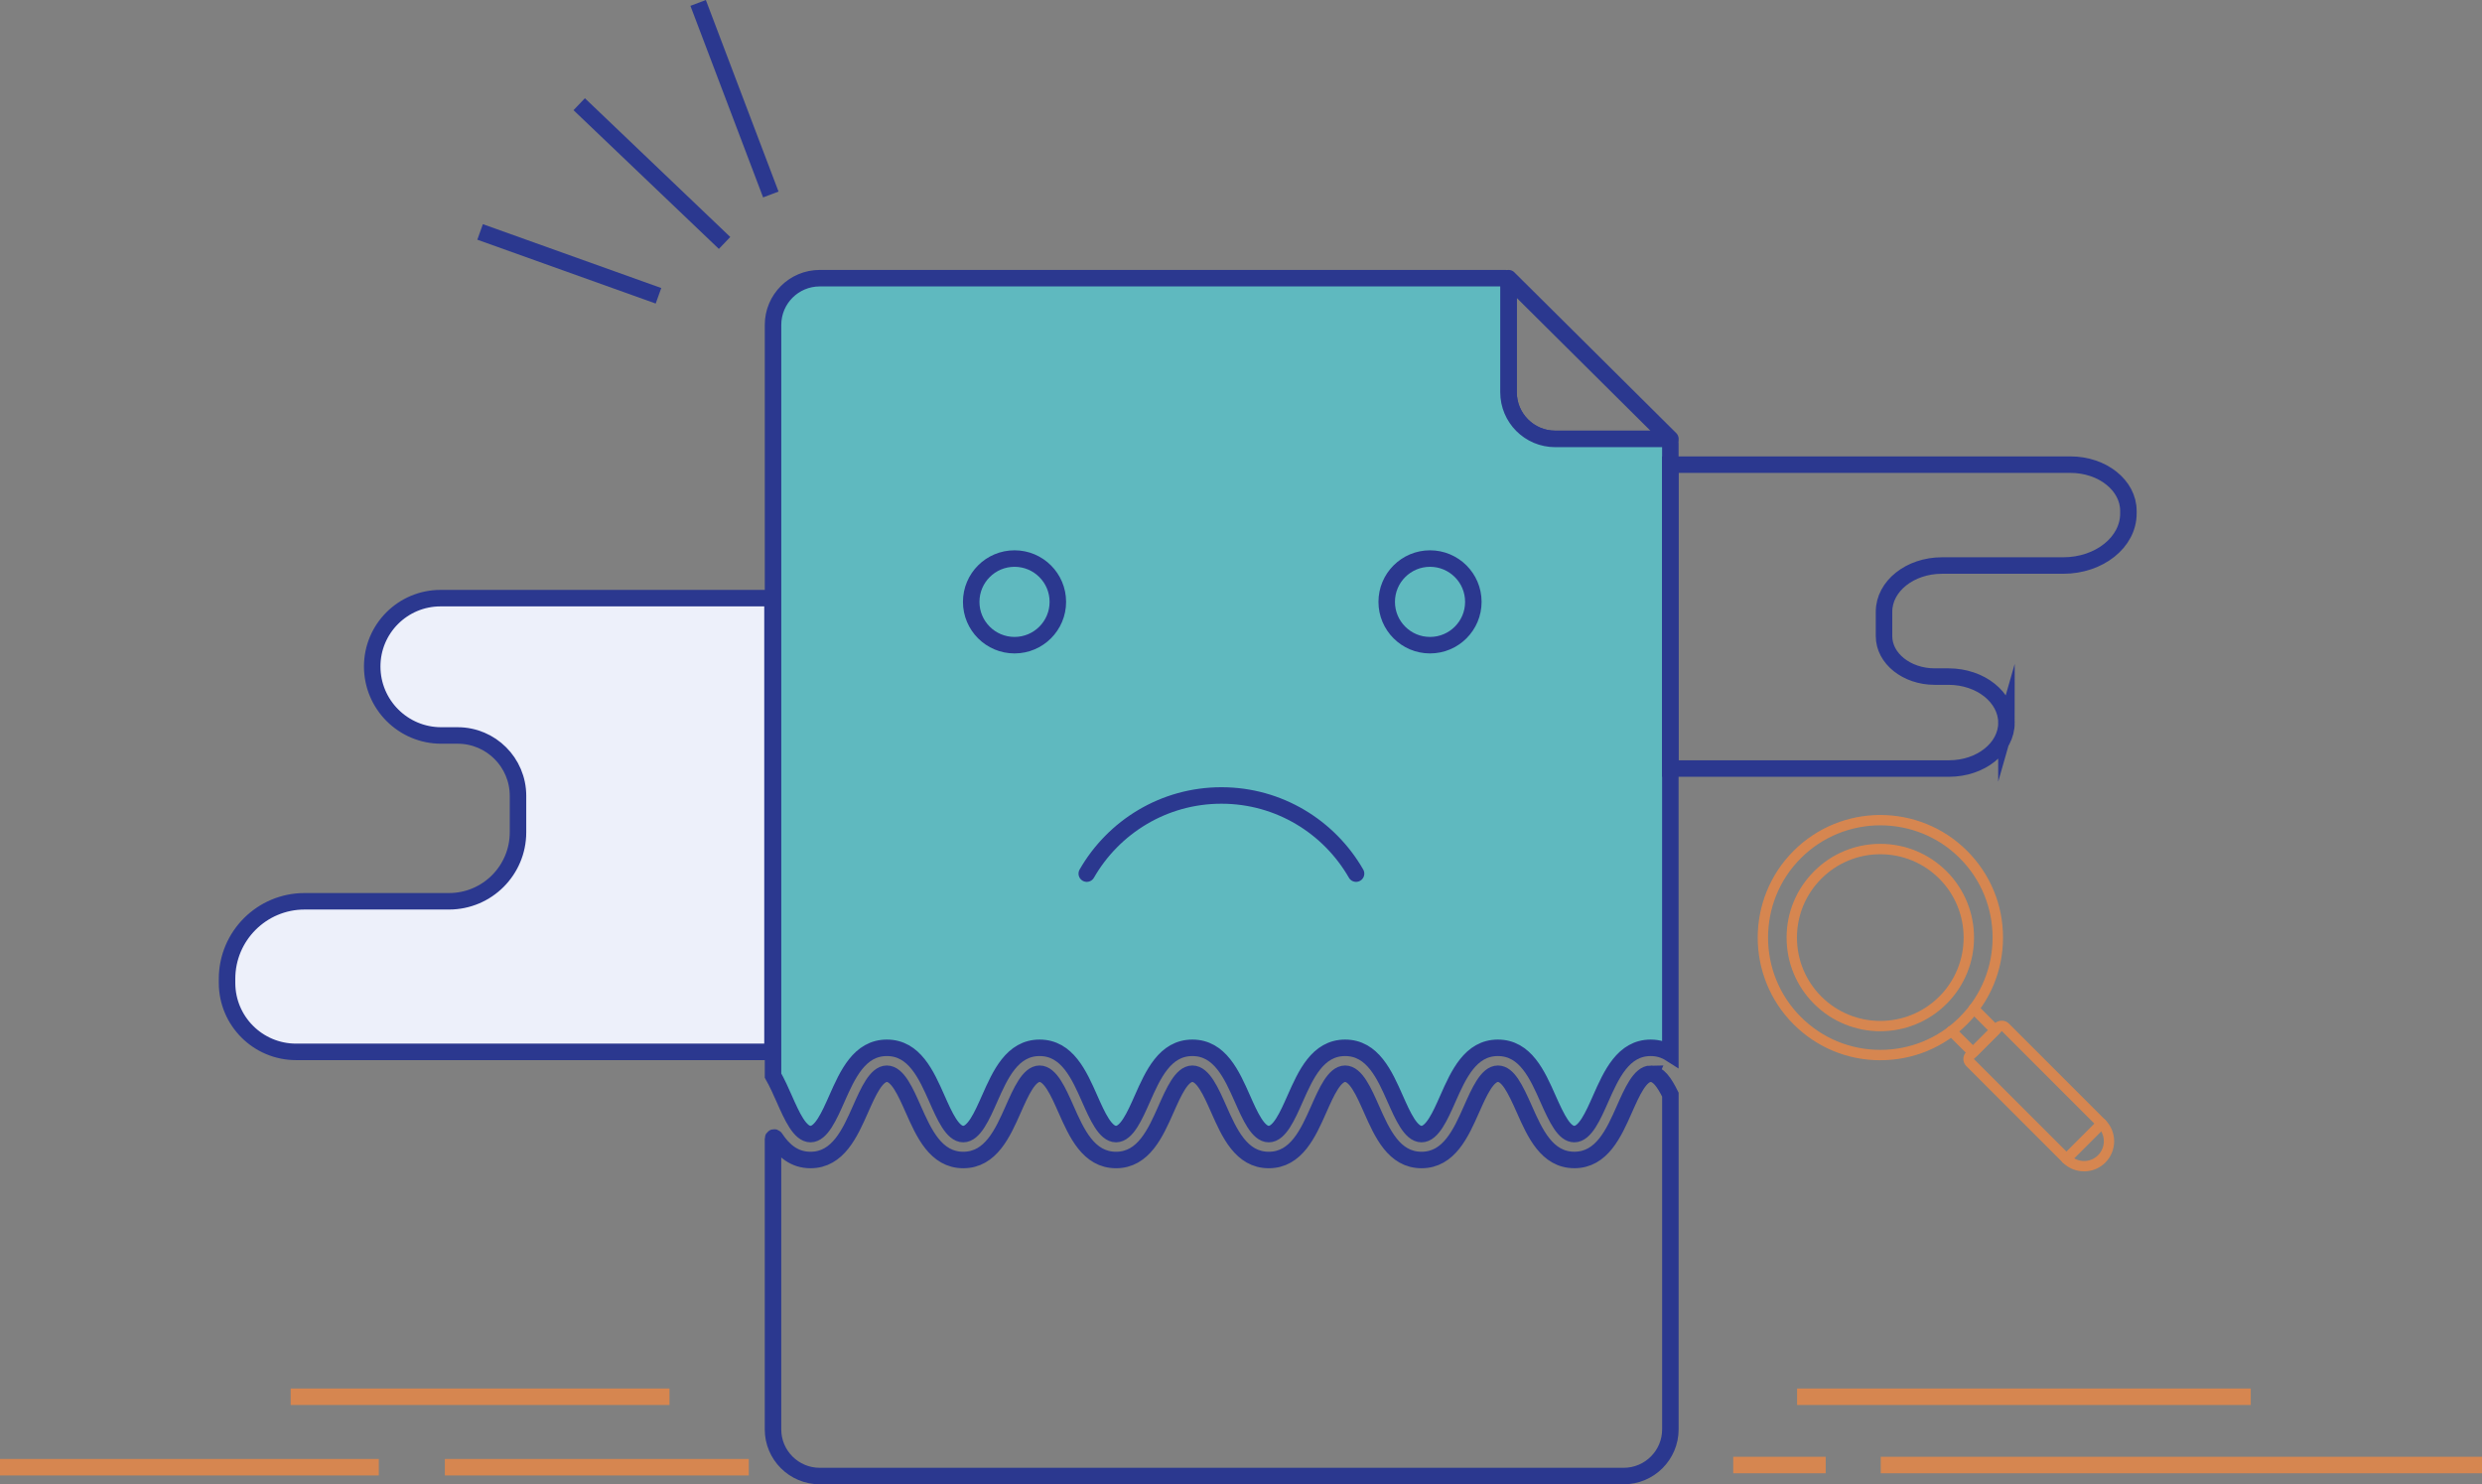 <?xml version="1.0" encoding="UTF-8"?><svg id="a" xmlns="http://www.w3.org/2000/svg" viewBox="0 0 752.31 449.96"><rect x="0" y="0" width="752.31" height="449.96" fill="#808080" stroke="none"/><defs><style>.b,.c{stroke-linecap:round;}.b,.c,.d,.e,.f,.g{stroke-width:5px;}.b,.c,.d,.e,.g{stroke:#2b388f;}.b,.c,.f,.g{fill:none;}.b,.d,.e,.f,.g{stroke-miterlimit:10;}.c{stroke-linejoin:round;}.d{fill:#5fb9bf;}.e{fill:#edf0fa;}.f{stroke:#d68650;}.h{fill:#d68650;}</style></defs><path class="c" d="M457.26,84.33v34.57c0,7.82,6.34,14.16,14.16,14.16h34.89l-49.06-48.73Z"/><g><path class="h" d="M631.69,355.1c-2.34,0-4.67-.89-6.45-2.67l-29.25-29.25c-1.18-1.18-1.18-3.09,0-4.27l8.63-8.63c1.14-1.14,3.13-1.14,4.27,0l29.25,29.25c3.56,3.56,3.56,9.35,0,12.91-1.78,1.78-4.12,2.67-6.45,2.67Zm-33.4-34.06l29.17,29.17c2.34,2.34,6.14,2.34,8.47,0,2.34-2.34,2.34-6.13,0-8.47l-29.17-29.17-8.47,8.47Z"/><path class="h" d="M598.03,320.65c-.4,0-.8-.15-1.11-.46l-6.54-6.53c-.61-.61-.61-1.61,0-2.22,.61-.61,1.61-.61,2.22,0l5.43,5.42,4.54-4.54-5.42-5.43c-.61-.61-.61-1.61,0-2.22,.61-.61,1.61-.61,2.22,0l6.53,6.54c.61,.61,.61,1.61,0,2.22l-6.76,6.76c-.31,.31-.71,.46-1.11,.46Z"/><path class="h" d="M569.94,321.42c-9.93,0-19.27-3.87-26.29-10.89-14.5-14.5-14.5-38.09,0-52.59,14.5-14.5,38.09-14.5,52.59,0,7.02,7.02,10.89,16.36,10.89,26.29s-3.87,19.27-10.89,26.29c-7.02,7.02-16.36,10.89-26.29,10.89Zm0-71.22c-8.72,0-17.44,3.32-24.08,9.95-13.27,13.28-13.27,34.88,0,48.15,6.43,6.43,14.98,9.97,24.08,9.97s17.64-3.54,24.07-9.97c13.28-13.28,13.28-34.88,0-48.15-6.64-6.64-15.36-9.95-24.07-9.95Z"/><path class="h" d="M569.94,312.63c-7.27,0-14.55-2.77-20.09-8.31-5.37-5.36-8.32-12.5-8.32-20.09s2.96-14.72,8.32-20.09c5.36-5.37,12.5-8.32,20.09-8.32s14.72,2.96,20.09,8.32c11.08,11.08,11.08,29.1,0,40.17-5.54,5.54-12.81,8.31-20.09,8.31Zm0-53.66c-6.75,0-13.09,2.63-17.87,7.4-4.77,4.77-7.4,11.12-7.4,17.87s2.63,13.09,7.4,17.87c9.85,9.85,25.88,9.85,35.73,0s9.85-25.88,0-35.74h0c-4.77-4.77-11.12-7.4-17.87-7.4Z"/><path class="h" d="M626.34,352.89c-.4,0-.8-.15-1.11-.46-.61-.61-.61-1.61,0-2.22l10.69-10.69c.61-.61,1.61-.61,2.22,0s.61,1.61,0,2.22l-10.69,10.69c-.31,.31-.71,.46-1.11,.46Z"/></g><line class="g" x1="211.61" y1=".89" x2="233.64" y2="58.96"/><line class="g" x1="175.56" y1="31.59" x2="219.62" y2="73.65"/><line class="g" x1="145.52" y1="70.31" x2="199.59" y2="89.67"/><path class="e" d="M112.82,202.04h0c0,11.55,9.36,20.92,20.92,20.92h4.97c10.11,0,18.3,8.19,18.3,18.3v11.05c0,11.55-9.36,20.92-20.92,20.92h-43.76c-12.99,0-23.51,10.53-23.51,23.51v1.22c0,11.55,9.36,20.92,20.92,20.92H234.15V181.33h-100.62c-11.44,0-20.71,9.27-20.71,20.71Z"/><path class="d" d="M245.67,343.8c3.23,0,5.65-5.46,7.99-10.74,3.2-7.22,6.82-15.41,15.16-15.41s11.96,8.19,15.16,15.41c2.34,5.28,4.75,10.74,7.99,10.74s5.65-5.46,7.99-10.74c3.2-7.22,6.82-15.41,15.16-15.41s11.97,8.19,15.16,15.41c2.34,5.28,4.76,10.74,7.99,10.74s5.65-5.46,7.99-10.74c3.2-7.22,6.82-15.41,15.16-15.41s11.96,8.19,15.16,15.41c2.34,5.28,4.75,10.74,7.99,10.74s5.65-5.46,7.99-10.74c3.2-7.22,6.82-15.41,15.16-15.41s11.96,8.19,15.16,15.41c2.34,5.28,4.76,10.74,7.99,10.74s5.66-5.46,7.99-10.74c3.2-7.22,6.82-15.41,15.16-15.41s11.97,8.19,15.17,15.41c2.79,6.29,4.99,10.74,8,10.74,3.24,0,5.66-5.46,7.99-10.74,3.2-7.22,6.82-15.41,15.16-15.41,2.32,0,4.27,.65,5.95,1.72V134.45c0-.77-.62-1.39-1.39-1.39h-33.51c-7.82,0-14.16-6.34-14.16-14.16v-33.79c0-.43-.35-.78-.78-.78H248.47c-7.82,0-14.16,6.34-14.16,14.16v227.58c1.27,2.23,2.35,4.66,3.38,6.99,2.34,5.28,4.75,10.74,7.99,10.74Z"/><path class="g" d="M500.36,325.5c-3.23,0-5.65,5.46-7.99,10.74-3.2,7.22-6.82,15.41-15.17,15.41s-11.97-8.18-15.17-15.4c-2.79-6.29-4.99-10.74-8-10.74-3.23,0-5.65,5.46-7.99,10.74-3.2,7.22-6.82,15.41-15.17,15.41s-11.96-8.19-15.16-15.41c-2.34-5.28-4.75-10.74-7.99-10.74s-5.65,5.46-7.99,10.74c-3.2,7.22-6.82,15.41-15.16,15.41s-11.96-8.19-15.16-15.41c-2.34-5.28-4.75-10.74-7.99-10.74s-5.65,5.46-7.99,10.74c-3.2,7.22-6.82,15.41-15.16,15.41s-11.97-8.19-15.16-15.41c-2.34-5.28-4.76-10.74-7.99-10.74s-5.65,5.46-7.99,10.74c-3.2,7.22-6.82,15.41-15.16,15.41s-11.96-8.19-15.16-15.41c-2.34-5.28-4.75-10.74-7.99-10.74s-5.65,5.46-7.99,10.74c-3.2,7.22-6.82,15.41-15.16,15.41-4.92,0-8.19-2.85-10.71-6.67-.2-.3-.66-.17-.66,.19v88.13c0,7.82,6.34,14.16,14.16,14.16h243.68c7.82,0,14.16-6.34,14.16-14.16v-101.47c-1.92-3.85-3.71-6.32-5.95-6.32Z"/><path class="g" d="M608.17,219.12h0c0-7.74-7.86-14.01-17.57-14.01h-4.17c-8.49,0-15.37-5.49-15.37-12.26v-7.4c0-7.74,7.86-14.01,17.57-14.01h36.75c10.91,0,19.75-7.05,19.75-15.75v-.82c0-7.74-7.86-14.01-17.57-14.01h-121.28v92.12h84.5c9.6,0,17.39-6.21,17.39-13.87Z"/><line class="f" x1="88.11" y1="423.43" x2="202.93" y2="423.43"/><line class="f" y1="444.79" x2="114.82" y2="444.79"/><line class="f" x1="134.84" y1="444.79" x2="226.96" y2="444.79"/><line class="f" x1="525.35" y1="444.13" x2="553.38" y2="444.13"/><line class="f" x1="570.07" y1="444.13" x2="752.31" y2="444.13"/><line class="f" x1="544.71" y1="423.43" x2="682.22" y2="423.43"/><path class="b" d="M411.03,264.84c-8.12-14.14-23.34-23.69-40.81-23.69s-32.7,9.55-40.81,23.69"/><circle class="b" cx="307.51" cy="182.46" r="13.13"/><circle class="b" cx="433.45" cy="182.46" r="13.13"/></svg>